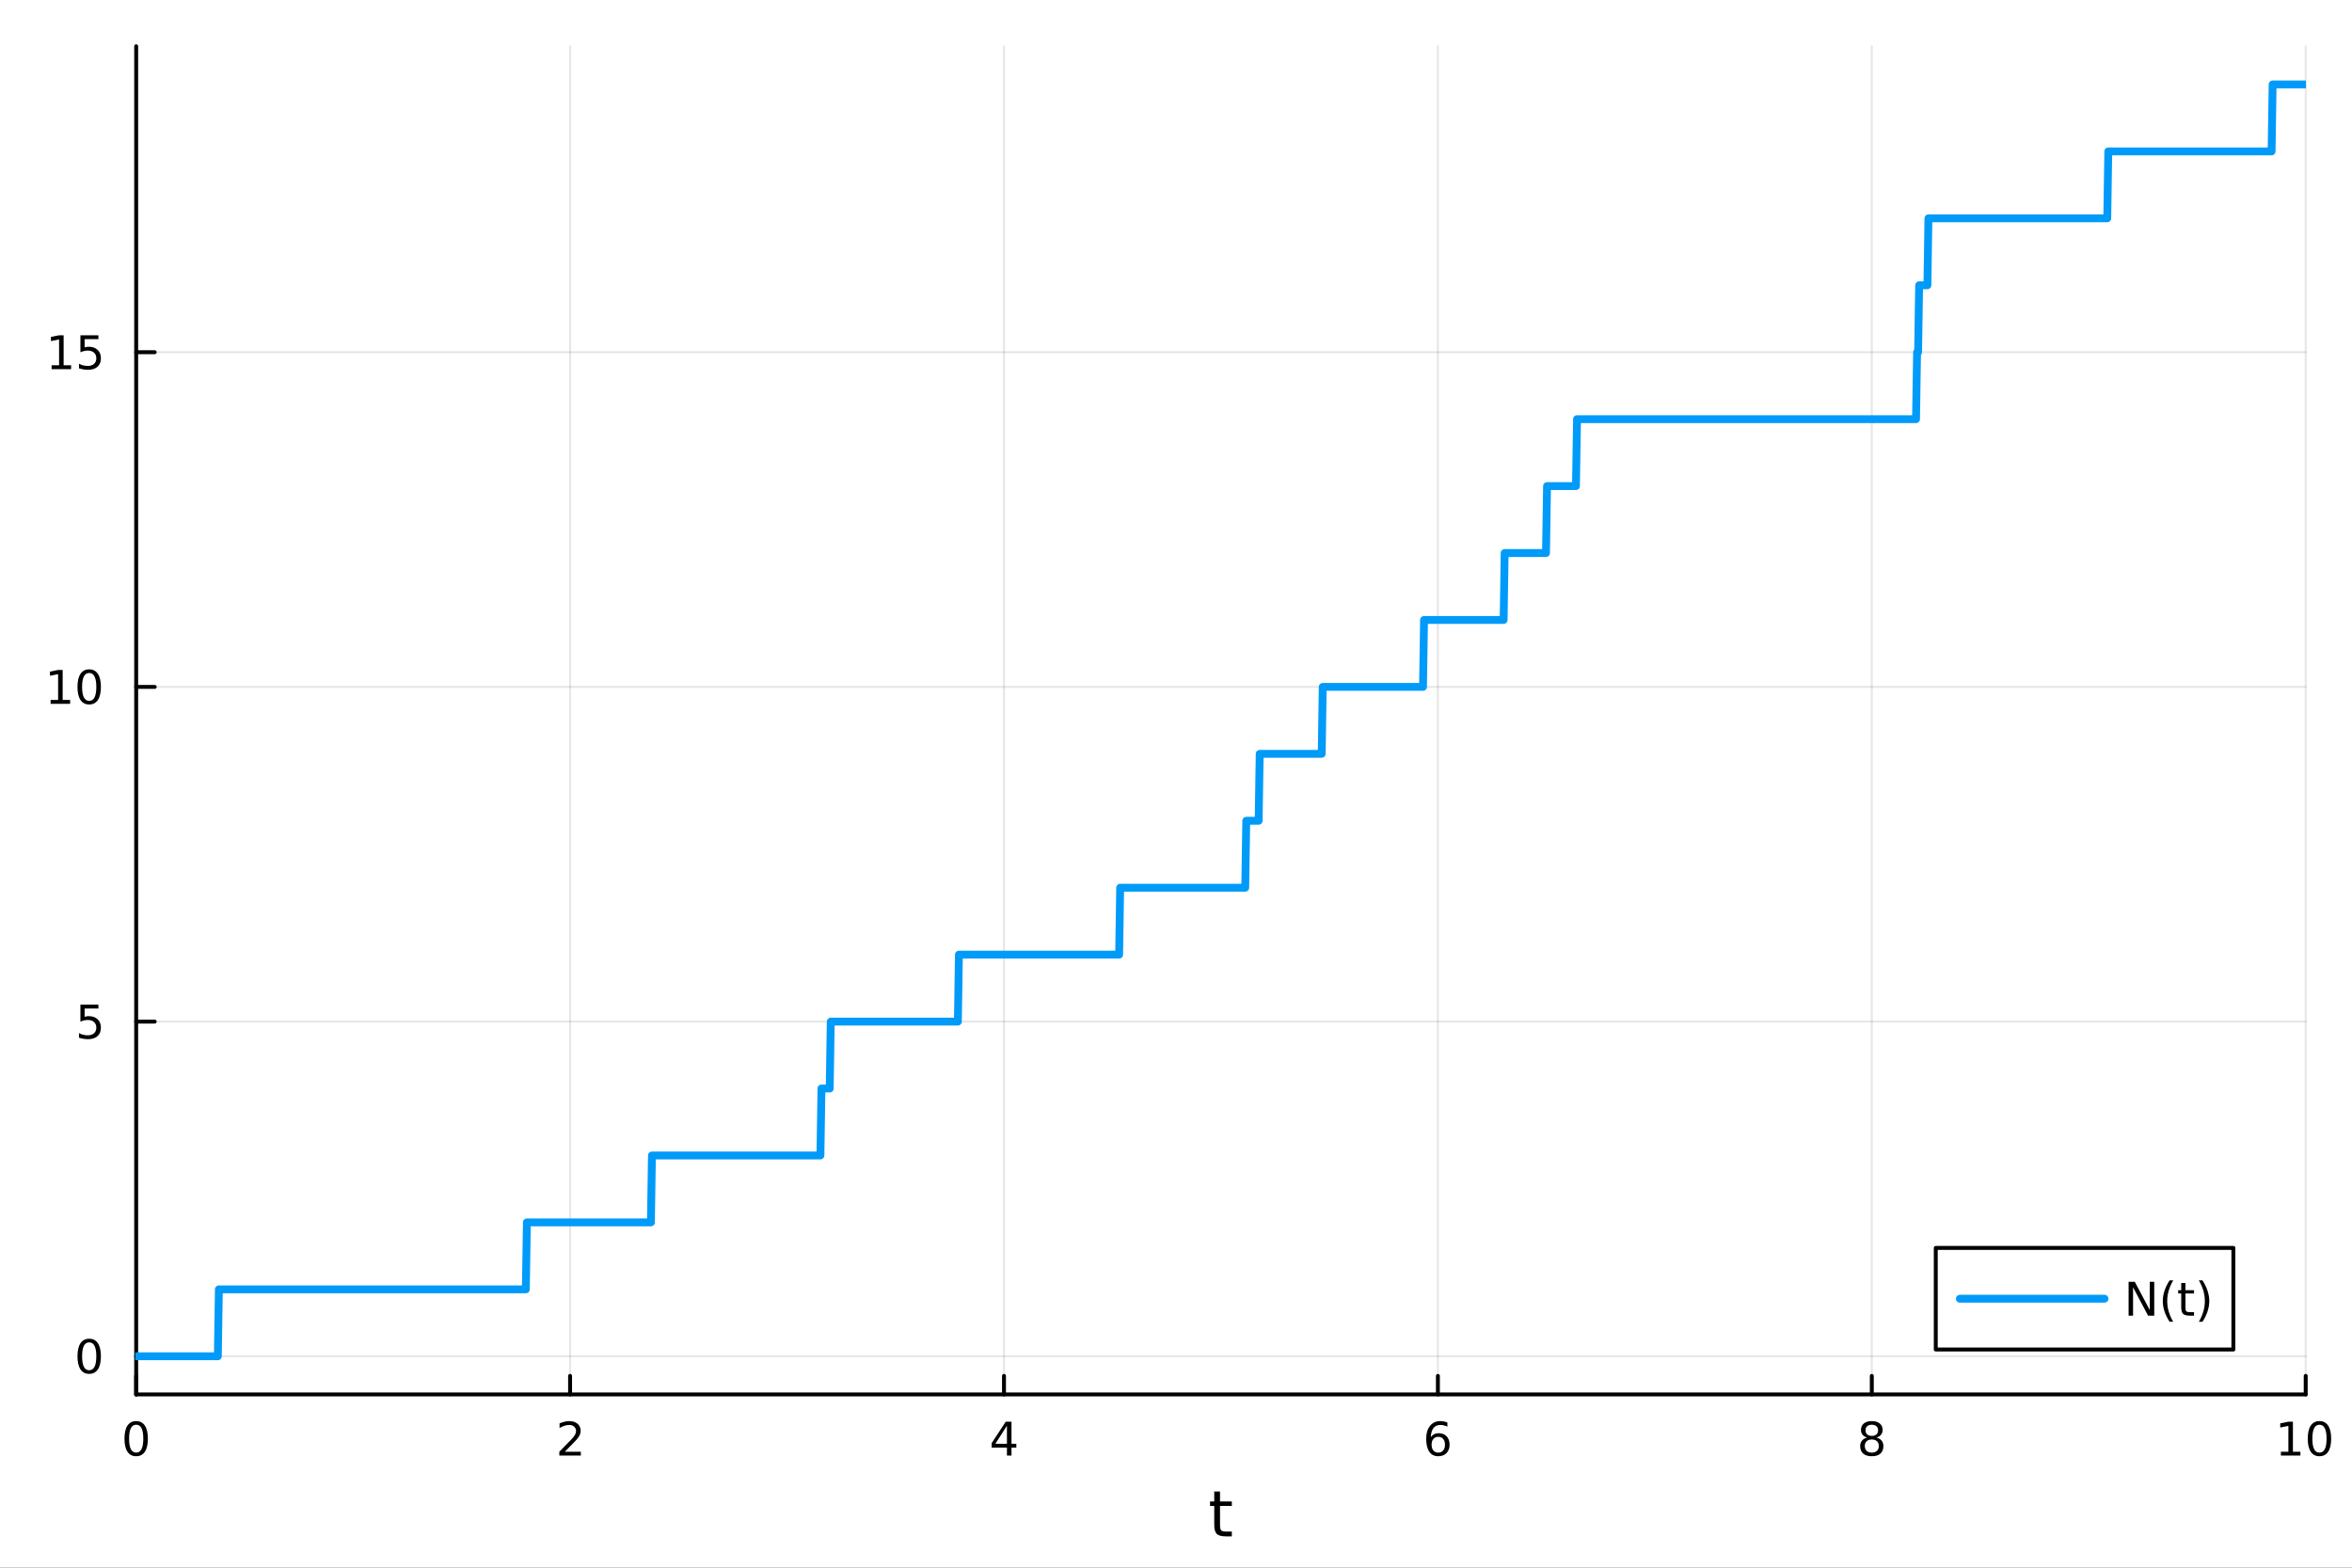 <?xml version="1.0" encoding="utf-8"?>
<svg xmlns="http://www.w3.org/2000/svg" xmlns:xlink="http://www.w3.org/1999/xlink" width="600" height="400" viewBox="0 0 2400 1600">
<rect x="0" y="0" width="2400" height="1600" fill="#333333" stroke="none"/>
<defs>
  <clipPath id="clip670">
    <rect x="0" y="0" width="2400" height="1600"/>
  </clipPath>
</defs>
<path clip-path="url(#clip670)" d="M0 1600 L2400 1600 L2400 0 L0 0  Z" fill="#ffffff" fill-rule="evenodd" fill-opacity="1"/>
<defs>
  <clipPath id="clip671">
    <rect x="480" y="0" width="1681" height="1600"/>
  </clipPath>
</defs>
<path clip-path="url(#clip670)" d="M138.959 1423.18 L2352.76 1423.18 L2352.76 47.244 L138.959 47.244  Z" fill="#ffffff" fill-rule="evenodd" fill-opacity="1"/>
<defs>
  <clipPath id="clip672">
    <rect x="138" y="47" width="2215" height="1377"/>
  </clipPath>
</defs>
<polyline clip-path="url(#clip672)" style="stroke:#000000; stroke-linecap:round; stroke-linejoin:round; stroke-width:2; stroke-opacity:0.1; fill:none" points="138.959,1423.18 138.959,47.244 "/>
<polyline clip-path="url(#clip672)" style="stroke:#000000; stroke-linecap:round; stroke-linejoin:round; stroke-width:2; stroke-opacity:0.1; fill:none" points="581.719,1423.18 581.719,47.244 "/>
<polyline clip-path="url(#clip672)" style="stroke:#000000; stroke-linecap:round; stroke-linejoin:round; stroke-width:2; stroke-opacity:0.1; fill:none" points="1024.48,1423.18 1024.48,47.244 "/>
<polyline clip-path="url(#clip672)" style="stroke:#000000; stroke-linecap:round; stroke-linejoin:round; stroke-width:2; stroke-opacity:0.1; fill:none" points="1467.24,1423.18 1467.24,47.244 "/>
<polyline clip-path="url(#clip672)" style="stroke:#000000; stroke-linecap:round; stroke-linejoin:round; stroke-width:2; stroke-opacity:0.1; fill:none" points="1910,1423.18 1910,47.244 "/>
<polyline clip-path="url(#clip672)" style="stroke:#000000; stroke-linecap:round; stroke-linejoin:round; stroke-width:2; stroke-opacity:0.1; fill:none" points="2352.76,1423.18 2352.76,47.244 "/>
<polyline clip-path="url(#clip672)" style="stroke:#000000; stroke-linecap:round; stroke-linejoin:round; stroke-width:2; stroke-opacity:0.1; fill:none" points="138.959,1384.24 2352.76,1384.24 "/>
<polyline clip-path="url(#clip672)" style="stroke:#000000; stroke-linecap:round; stroke-linejoin:round; stroke-width:2; stroke-opacity:0.1; fill:none" points="138.959,1042.65 2352.76,1042.65 "/>
<polyline clip-path="url(#clip672)" style="stroke:#000000; stroke-linecap:round; stroke-linejoin:round; stroke-width:2; stroke-opacity:0.1; fill:none" points="138.959,701.053 2352.76,701.053 "/>
<polyline clip-path="url(#clip672)" style="stroke:#000000; stroke-linecap:round; stroke-linejoin:round; stroke-width:2; stroke-opacity:0.1; fill:none" points="138.959,359.46 2352.76,359.46 "/>
<polyline clip-path="url(#clip670)" style="stroke:#000000; stroke-linecap:round; stroke-linejoin:round; stroke-width:4; stroke-opacity:1; fill:none" points="138.959,1423.18 2352.76,1423.18 "/>
<polyline clip-path="url(#clip670)" style="stroke:#000000; stroke-linecap:round; stroke-linejoin:round; stroke-width:4; stroke-opacity:1; fill:none" points="138.959,1423.18 138.959,1404.28 "/>
<polyline clip-path="url(#clip670)" style="stroke:#000000; stroke-linecap:round; stroke-linejoin:round; stroke-width:4; stroke-opacity:1; fill:none" points="581.719,1423.18 581.719,1404.28 "/>
<polyline clip-path="url(#clip670)" style="stroke:#000000; stroke-linecap:round; stroke-linejoin:round; stroke-width:4; stroke-opacity:1; fill:none" points="1024.48,1423.18 1024.48,1404.28 "/>
<polyline clip-path="url(#clip670)" style="stroke:#000000; stroke-linecap:round; stroke-linejoin:round; stroke-width:4; stroke-opacity:1; fill:none" points="1467.24,1423.18 1467.24,1404.28 "/>
<polyline clip-path="url(#clip670)" style="stroke:#000000; stroke-linecap:round; stroke-linejoin:round; stroke-width:4; stroke-opacity:1; fill:none" points="1910,1423.18 1910,1404.28 "/>
<polyline clip-path="url(#clip670)" style="stroke:#000000; stroke-linecap:round; stroke-linejoin:round; stroke-width:4; stroke-opacity:1; fill:none" points="2352.76,1423.18 2352.76,1404.28 "/>
<path clip-path="url(#clip670)" d="M138.959 1454.1 Q135.348 1454.1 133.52 1457.66 Q131.714 1461.2 131.714 1468.33 Q131.714 1475.44 133.52 1479.01 Q135.348 1482.55 138.959 1482.55 Q142.594 1482.55 144.399 1479.01 Q146.228 1475.44 146.228 1468.33 Q146.228 1461.2 144.399 1457.66 Q142.594 1454.1 138.959 1454.1 M138.959 1450.39 Q144.77 1450.39 147.825 1455 Q150.904 1459.58 150.904 1468.33 Q150.904 1477.06 147.825 1481.67 Q144.77 1486.25 138.959 1486.25 Q133.149 1486.25 130.071 1481.67 Q127.015 1477.06 127.015 1468.33 Q127.015 1459.58 130.071 1455 Q133.149 1450.39 138.959 1450.39 Z" fill="#000000" fill-rule="nonzero" fill-opacity="1" /><path clip-path="url(#clip670)" d="M576.372 1481.64 L592.691 1481.64 L592.691 1485.58 L570.747 1485.58 L570.747 1481.64 Q573.409 1478.89 577.992 1474.26 Q582.598 1469.61 583.779 1468.27 Q586.024 1465.74 586.904 1464.01 Q587.807 1462.25 587.807 1460.56 Q587.807 1457.8 585.862 1456.07 Q583.941 1454.33 580.839 1454.33 Q578.64 1454.33 576.186 1455.09 Q573.756 1455.86 570.978 1457.41 L570.978 1452.69 Q573.802 1451.55 576.256 1450.97 Q578.709 1450.39 580.747 1450.39 Q586.117 1450.39 589.311 1453.08 Q592.506 1455.77 592.506 1460.26 Q592.506 1462.39 591.696 1464.31 Q590.908 1466.2 588.802 1468.8 Q588.223 1469.47 585.121 1472.69 Q582.02 1475.88 576.372 1481.64 Z" fill="#000000" fill-rule="nonzero" fill-opacity="1" /><path clip-path="url(#clip670)" d="M1027.49 1455.09 L1015.68 1473.54 L1027.49 1473.54 L1027.49 1455.09 M1026.26 1451.02 L1032.14 1451.02 L1032.14 1473.54 L1037.07 1473.54 L1037.07 1477.43 L1032.14 1477.43 L1032.14 1485.58 L1027.49 1485.58 L1027.49 1477.43 L1011.89 1477.43 L1011.89 1472.92 L1026.26 1451.02 Z" fill="#000000" fill-rule="nonzero" fill-opacity="1" /><path clip-path="url(#clip670)" d="M1467.64 1466.44 Q1464.49 1466.44 1462.64 1468.59 Q1460.81 1470.74 1460.81 1474.49 Q1460.81 1478.22 1462.64 1480.39 Q1464.49 1482.55 1467.64 1482.55 Q1470.79 1482.55 1472.62 1480.39 Q1474.47 1478.22 1474.47 1474.49 Q1474.47 1470.74 1472.62 1468.59 Q1470.79 1466.44 1467.64 1466.44 M1476.92 1451.78 L1476.92 1456.04 Q1475.17 1455.21 1473.36 1454.77 Q1471.58 1454.33 1469.82 1454.33 Q1465.19 1454.33 1462.74 1457.45 Q1460.3 1460.58 1459.96 1466.9 Q1461.32 1464.89 1463.38 1463.82 Q1465.44 1462.73 1467.92 1462.73 Q1473.13 1462.73 1476.14 1465.9 Q1479.17 1469.05 1479.17 1474.49 Q1479.17 1479.82 1476.02 1483.03 Q1472.87 1486.25 1467.64 1486.25 Q1461.65 1486.25 1458.48 1481.67 Q1455.3 1477.06 1455.3 1468.33 Q1455.3 1460.14 1459.19 1455.28 Q1463.08 1450.39 1469.63 1450.39 Q1471.39 1450.39 1473.17 1450.74 Q1474.98 1451.09 1476.92 1451.78 Z" fill="#000000" fill-rule="nonzero" fill-opacity="1" /><path clip-path="url(#clip670)" d="M1910 1469.17 Q1906.66 1469.17 1904.74 1470.95 Q1902.84 1472.73 1902.84 1475.86 Q1902.84 1478.98 1904.74 1480.77 Q1906.66 1482.55 1910 1482.55 Q1913.33 1482.55 1915.25 1480.77 Q1917.17 1478.96 1917.17 1475.86 Q1917.17 1472.73 1915.25 1470.95 Q1913.35 1469.17 1910 1469.17 M1905.32 1467.18 Q1902.31 1466.44 1900.62 1464.38 Q1898.96 1462.32 1898.96 1459.35 Q1898.96 1455.21 1901.89 1452.8 Q1904.86 1450.39 1910 1450.39 Q1915.16 1450.39 1918.1 1452.8 Q1921.04 1455.21 1921.04 1459.35 Q1921.04 1462.32 1919.35 1464.38 Q1917.68 1466.44 1914.7 1467.18 Q1918.08 1467.96 1919.95 1470.26 Q1921.85 1472.55 1921.85 1475.86 Q1921.85 1480.88 1918.77 1483.57 Q1915.71 1486.25 1910 1486.25 Q1904.28 1486.25 1901.2 1483.57 Q1898.14 1480.88 1898.14 1475.86 Q1898.14 1472.55 1900.04 1470.26 Q1901.94 1467.96 1905.32 1467.18 M1903.61 1459.79 Q1903.61 1462.48 1905.27 1463.98 Q1906.96 1465.49 1910 1465.49 Q1913.01 1465.49 1914.7 1463.98 Q1916.41 1462.48 1916.41 1459.79 Q1916.41 1457.11 1914.7 1455.6 Q1913.01 1454.1 1910 1454.1 Q1906.96 1454.1 1905.27 1455.6 Q1903.61 1457.11 1903.61 1459.79 Z" fill="#000000" fill-rule="nonzero" fill-opacity="1" /><path clip-path="url(#clip670)" d="M2327.44 1481.64 L2335.08 1481.64 L2335.08 1455.28 L2326.77 1456.95 L2326.77 1452.69 L2335.04 1451.02 L2339.71 1451.02 L2339.71 1481.64 L2347.35 1481.64 L2347.35 1485.58 L2327.44 1485.58 L2327.44 1481.64 Z" fill="#000000" fill-rule="nonzero" fill-opacity="1" /><path clip-path="url(#clip670)" d="M2366.8 1454.1 Q2363.18 1454.1 2361.36 1457.66 Q2359.55 1461.2 2359.55 1468.33 Q2359.55 1475.44 2361.36 1479.01 Q2363.18 1482.55 2366.8 1482.55 Q2370.43 1482.55 2372.23 1479.01 Q2374.06 1475.44 2374.06 1468.33 Q2374.06 1461.2 2372.23 1457.66 Q2370.43 1454.1 2366.8 1454.1 M2366.8 1450.39 Q2372.61 1450.39 2375.66 1455 Q2378.74 1459.58 2378.74 1468.33 Q2378.74 1477.06 2375.66 1481.67 Q2372.61 1486.25 2366.8 1486.25 Q2360.99 1486.25 2357.91 1481.67 Q2354.85 1477.06 2354.85 1468.33 Q2354.85 1459.58 2357.91 1455 Q2360.99 1450.39 2366.8 1450.39 Z" fill="#000000" fill-rule="nonzero" fill-opacity="1" /><path clip-path="url(#clip670)" d="M1244.92 1522.27 L1244.92 1532.4 L1256.98 1532.4 L1256.98 1536.95 L1244.92 1536.95 L1244.92 1556.3 Q1244.92 1560.66 1246.1 1561.9 Q1247.31 1563.14 1250.97 1563.14 L1256.98 1563.14 L1256.98 1568.04 L1250.97 1568.04 Q1244.19 1568.04 1241.61 1565.53 Q1239.03 1562.98 1239.03 1556.3 L1239.03 1536.95 L1234.73 1536.95 L1234.73 1532.4 L1239.03 1532.4 L1239.03 1522.27 L1244.92 1522.27 Z" fill="#000000" fill-rule="nonzero" fill-opacity="1" /><polyline clip-path="url(#clip670)" style="stroke:#000000; stroke-linecap:round; stroke-linejoin:round; stroke-width:4; stroke-opacity:1; fill:none" points="138.959,1423.18 138.959,47.244 "/>
<polyline clip-path="url(#clip670)" style="stroke:#000000; stroke-linecap:round; stroke-linejoin:round; stroke-width:4; stroke-opacity:1; fill:none" points="138.959,1384.24 157.857,1384.24 "/>
<polyline clip-path="url(#clip670)" style="stroke:#000000; stroke-linecap:round; stroke-linejoin:round; stroke-width:4; stroke-opacity:1; fill:none" points="138.959,1042.65 157.857,1042.65 "/>
<polyline clip-path="url(#clip670)" style="stroke:#000000; stroke-linecap:round; stroke-linejoin:round; stroke-width:4; stroke-opacity:1; fill:none" points="138.959,701.053 157.857,701.053 "/>
<polyline clip-path="url(#clip670)" style="stroke:#000000; stroke-linecap:round; stroke-linejoin:round; stroke-width:4; stroke-opacity:1; fill:none" points="138.959,359.46 157.857,359.46 "/>
<path clip-path="url(#clip670)" d="M91.015 1370.04 Q87.404 1370.04 85.575 1373.6 Q83.77 1377.14 83.77 1384.27 Q83.77 1391.38 85.575 1394.94 Q87.404 1398.49 91.015 1398.49 Q94.649 1398.49 96.455 1394.94 Q98.284 1391.38 98.284 1384.27 Q98.284 1377.14 96.455 1373.6 Q94.649 1370.04 91.015 1370.04 M91.015 1366.33 Q96.825 1366.33 99.881 1370.94 Q102.959 1375.52 102.959 1384.27 Q102.959 1393 99.881 1397.61 Q96.825 1402.19 91.015 1402.19 Q85.205 1402.19 82.126 1397.61 Q79.071 1393 79.071 1384.27 Q79.071 1375.52 82.126 1370.94 Q85.205 1366.33 91.015 1366.33 Z" fill="#000000" fill-rule="nonzero" fill-opacity="1" /><path clip-path="url(#clip670)" d="M82.057 1025.37 L100.413 1025.37 L100.413 1029.3 L86.339 1029.3 L86.339 1037.77 Q87.358 1037.43 88.376 1037.26 Q89.395 1037.08 90.413 1037.08 Q96.2 1037.08 99.58 1040.25 Q102.959 1043.42 102.959 1048.84 Q102.959 1054.42 99.487 1057.52 Q96.015 1060.6 89.696 1060.6 Q87.52 1060.6 85.251 1060.23 Q83.006 1059.86 80.598 1059.12 L80.598 1054.42 Q82.682 1055.55 84.904 1056.11 Q87.126 1056.66 89.603 1056.66 Q93.608 1056.66 95.946 1054.56 Q98.284 1052.45 98.284 1048.84 Q98.284 1045.23 95.946 1043.12 Q93.608 1041.01 89.603 1041.01 Q87.728 1041.01 85.853 1041.43 Q84.001 1041.85 82.057 1042.73 L82.057 1025.37 Z" fill="#000000" fill-rule="nonzero" fill-opacity="1" /><path clip-path="url(#clip670)" d="M51.663 714.398 L59.302 714.398 L59.302 688.032 L50.992 689.699 L50.992 685.439 L59.256 683.773 L63.932 683.773 L63.932 714.398 L71.571 714.398 L71.571 718.333 L51.663 718.333 L51.663 714.398 Z" fill="#000000" fill-rule="nonzero" fill-opacity="1" /><path clip-path="url(#clip670)" d="M91.015 686.851 Q87.404 686.851 85.575 690.416 Q83.77 693.958 83.77 701.087 Q83.77 708.194 85.575 711.759 Q87.404 715.3 91.015 715.3 Q94.649 715.3 96.455 711.759 Q98.284 708.194 98.284 701.087 Q98.284 693.958 96.455 690.416 Q94.649 686.851 91.015 686.851 M91.015 683.148 Q96.825 683.148 99.881 687.754 Q102.959 692.337 102.959 701.087 Q102.959 709.814 99.881 714.421 Q96.825 719.004 91.015 719.004 Q85.205 719.004 82.126 714.421 Q79.071 709.814 79.071 701.087 Q79.071 692.337 82.126 687.754 Q85.205 683.148 91.015 683.148 Z" fill="#000000" fill-rule="nonzero" fill-opacity="1" /><path clip-path="url(#clip670)" d="M52.659 372.805 L60.298 372.805 L60.298 346.439 L51.987 348.106 L51.987 343.847 L60.251 342.18 L64.927 342.18 L64.927 372.805 L72.566 372.805 L72.566 376.74 L52.659 376.74 L52.659 372.805 Z" fill="#000000" fill-rule="nonzero" fill-opacity="1" /><path clip-path="url(#clip670)" d="M82.057 342.18 L100.413 342.18 L100.413 346.115 L86.339 346.115 L86.339 354.587 Q87.358 354.24 88.376 354.078 Q89.395 353.893 90.413 353.893 Q96.2 353.893 99.58 357.064 Q102.959 360.235 102.959 365.652 Q102.959 371.231 99.487 374.333 Q96.015 377.411 89.696 377.411 Q87.52 377.411 85.251 377.041 Q83.006 376.67 80.598 375.93 L80.598 371.231 Q82.682 372.365 84.904 372.92 Q87.126 373.476 89.603 373.476 Q93.608 373.476 95.946 371.37 Q98.284 369.263 98.284 365.652 Q98.284 362.041 95.946 359.934 Q93.608 357.828 89.603 357.828 Q87.728 357.828 85.853 358.245 Q84.001 358.661 82.057 359.541 L82.057 342.18 Z" fill="#000000" fill-rule="nonzero" fill-opacity="1" /><polyline clip-path="url(#clip672)" style="stroke:#009af9; stroke-linecap:round; stroke-linejoin:round; stroke-width:8; stroke-opacity:1; fill:none" points="138.959,1384.24 140.014,1384.24 141.069,1384.24 142.124,1384.24 143.178,1384.24 144.233,1384.24 145.288,1384.24 146.342,1384.24 147.397,1384.24 148.452,1384.24 149.506,1384.24 150.561,1384.24 151.616,1384.24 152.67,1384.24 153.725,1384.24 154.78,1384.24 155.834,1384.24 156.889,1384.24 157.944,1384.24 158.999,1384.24 160.053,1384.24 161.108,1384.24 162.163,1384.24 163.217,1384.24 164.272,1384.24 165.327,1384.24 166.381,1384.24 167.436,1384.24 168.491,1384.24 169.545,1384.24 170.6,1384.24 171.655,1384.24 172.71,1384.24 173.764,1384.24 174.819,1384.24 175.874,1384.24 176.928,1384.24 177.983,1384.24 179.038,1384.24 180.092,1384.24 181.147,1384.24 182.202,1384.24 183.256,1384.24 184.311,1384.24 185.366,1384.24 186.421,1384.24 187.475,1384.24 188.53,1384.24 189.585,1384.24 190.639,1384.24 191.694,1384.24 192.749,1384.24 193.803,1384.24 194.858,1384.24 195.913,1384.24 196.967,1384.24 198.022,1384.24 199.077,1384.24 200.132,1384.24 201.186,1384.24 202.241,1384.24 203.296,1384.24 204.35,1384.24 205.405,1384.24 206.46,1384.24 207.514,1384.24 208.569,1384.24 209.624,1384.24 210.678,1384.24 211.733,1384.24 212.788,1384.24 213.843,1384.24 214.897,1384.24 215.952,1384.24 217.007,1384.24 218.061,1384.24 219.116,1384.24 220.171,1384.24 221.225,1384.24 222.28,1384.24 223.335,1315.92 224.389,1315.92 225.444,1315.92 226.499,1315.92 227.553,1315.92 228.608,1315.92 229.663,1315.92 230.718,1315.92 231.772,1315.92 232.827,1315.92 233.882,1315.92 234.936,1315.92 235.991,1315.92 237.046,1315.92 238.1,1315.92 239.155,1315.92 240.21,1315.92 241.264,1315.92 242.319,1315.92 243.374,1315.92 244.429,1315.92 245.483,1315.92 246.538,1315.92 247.593,1315.92 248.647,1315.92 249.702,1315.92 250.757,1315.92 251.811,1315.92 252.866,1315.92 253.921,1315.92 254.975,1315.92 256.03,1315.92 257.085,1315.92 258.14,1315.92 259.194,1315.92 260.249,1315.92 261.304,1315.92 262.358,1315.92 263.413,1315.92 264.468,1315.92 265.522,1315.92 266.577,1315.92 267.632,1315.92 268.686,1315.92 269.741,1315.92 270.796,1315.92 271.851,1315.92 272.905,1315.92 273.96,1315.92 275.015,1315.92 276.069,1315.92 277.124,1315.92 278.179,1315.92 279.233,1315.92 280.288,1315.92 281.343,1315.92 282.397,1315.92 283.452,1315.92 284.507,1315.92 285.561,1315.92 286.616,1315.92 287.671,1315.92 288.726,1315.92 289.78,1315.92 290.835,1315.92 291.89,1315.92 292.944,1315.92 293.999,1315.92 295.054,1315.92 296.108,1315.92 297.163,1315.92 298.218,1315.92 299.272,1315.92 300.327,1315.92 301.382,1315.92 302.437,1315.92 303.491,1315.92 304.546,1315.92 305.601,1315.92 306.655,1315.92 307.71,1315.92 308.765,1315.92 309.819,1315.92 310.874,1315.92 311.929,1315.92 312.983,1315.92 314.038,1315.92 315.093,1315.92 316.148,1315.92 317.202,1315.92 318.257,1315.92 319.312,1315.92 320.366,1315.92 321.421,1315.92 322.476,1315.92 323.53,1315.92 324.585,1315.92 325.64,1315.92 326.694,1315.92 327.749,1315.92 328.804,1315.92 329.859,1315.92 330.913,1315.92 331.968,1315.92 333.023,1315.92 334.077,1315.92 335.132,1315.92 336.187,1315.92 337.241,1315.92 338.296,1315.92 339.351,1315.92 340.405,1315.92 341.46,1315.92 342.515,1315.92 343.569,1315.92 344.624,1315.92 345.679,1315.92 346.734,1315.92 347.788,1315.92 348.843,1315.92 349.898,1315.92 350.952,1315.92 352.007,1315.92 353.062,1315.92 354.116,1315.92 355.171,1315.92 356.226,1315.92 357.28,1315.92 358.335,1315.92 359.39,1315.92 360.445,1315.92 361.499,1315.92 362.554,1315.92 363.609,1315.92 364.663,1315.92 365.718,1315.92 366.773,1315.92 367.827,1315.92 368.882,1315.92 369.937,1315.92 370.991,1315.92 372.046,1315.92 373.101,1315.92 374.156,1315.92 375.21,1315.92 376.265,1315.92 377.32,1315.92 378.374,1315.92 379.429,1315.92 380.484,1315.92 381.538,1315.92 382.593,1315.92 383.648,1315.92 384.702,1315.92 385.757,1315.92 386.812,1315.92 387.867,1315.92 388.921,1315.92 389.976,1315.92 391.031,1315.92 392.085,1315.92 393.14,1315.92 394.195,1315.92 395.249,1315.92 396.304,1315.92 397.359,1315.92 398.413,1315.92 399.468,1315.92 400.523,1315.92 401.578,1315.92 402.632,1315.92 403.687,1315.92 404.742,1315.92 405.796,1315.92 406.851,1315.92 407.906,1315.92 408.96,1315.92 410.015,1315.92 411.07,1315.92 412.124,1315.92 413.179,1315.92 414.234,1315.92 415.288,1315.92 416.343,1315.92 417.398,1315.92 418.453,1315.92 419.507,1315.92 420.562,1315.92 421.617,1315.92 422.671,1315.92 423.726,1315.92 424.781,1315.92 425.835,1315.92 426.89,1315.92 427.945,1315.92 428.999,1315.92 430.054,1315.92 431.109,1315.92 432.164,1315.92 433.218,1315.92 434.273,1315.92 435.328,1315.92 436.382,1315.92 437.437,1315.92 438.492,1315.92 439.546,1315.92 440.601,1315.92 441.656,1315.92 442.71,1315.92 443.765,1315.92 444.82,1315.92 445.875,1315.92 446.929,1315.92 447.984,1315.92 449.039,1315.92 450.093,1315.92 451.148,1315.92 452.203,1315.92 453.257,1315.92 454.312,1315.92 455.367,1315.92 456.421,1315.92 457.476,1315.92 458.531,1315.92 459.586,1315.92 460.64,1315.92 461.695,1315.92 462.75,1315.92 463.804,1315.92 464.859,1315.92 465.914,1315.92 466.968,1315.92 468.023,1315.92 469.078,1315.92 470.132,1315.92 471.187,1315.92 472.242,1315.92 473.296,1315.92 474.351,1315.92 475.406,1315.92 476.461,1315.92 477.515,1315.92 478.57,1315.92 479.625,1315.92 480.679,1315.92 481.734,1315.92 482.789,1315.92 483.843,1315.92 484.898,1315.92 485.953,1315.92 487.007,1315.92 488.062,1315.92 489.117,1315.92 490.172,1315.92 491.226,1315.92 492.281,1315.92 493.336,1315.92 494.39,1315.92 495.445,1315.92 496.5,1315.92 497.554,1315.92 498.609,1315.92 499.664,1315.92 500.718,1315.92 501.773,1315.92 502.828,1315.92 503.883,1315.92 504.937,1315.92 505.992,1315.92 507.047,1315.92 508.101,1315.92 509.156,1315.92 510.211,1315.92 511.265,1315.92 512.32,1315.92 513.375,1315.92 514.429,1315.92 515.484,1315.92 516.539,1315.92 517.594,1315.92 518.648,1315.92 519.703,1315.92 520.758,1315.92 521.812,1315.92 522.867,1315.92 523.922,1315.92 524.976,1315.92 526.031,1315.92 527.086,1315.92 528.14,1315.92 529.195,1315.92 530.25,1315.92 531.305,1315.92 532.359,1315.92 533.414,1315.92 534.469,1315.92 535.523,1315.92 536.578,1315.92 537.633,1247.6 538.687,1247.6 539.742,1247.6 540.797,1247.6 541.851,1247.6 542.906,1247.6 543.961,1247.6 545.015,1247.6 546.07,1247.6 547.125,1247.6 548.18,1247.6 549.234,1247.6 550.289,1247.6 551.344,1247.6 552.398,1247.6 553.453,1247.6 554.508,1247.6 555.562,1247.6 556.617,1247.6 557.672,1247.6 558.726,1247.6 559.781,1247.6 560.836,1247.6 561.891,1247.6 562.945,1247.6 564,1247.6 565.055,1247.6 566.109,1247.6 567.164,1247.6 568.219,1247.6 569.273,1247.6 570.328,1247.6 571.383,1247.6 572.437,1247.6 573.492,1247.6 574.547,1247.6 575.602,1247.6 576.656,1247.6 577.711,1247.6 578.766,1247.6 579.82,1247.6 580.875,1247.6 581.93,1247.6 582.984,1247.6 584.039,1247.6 585.094,1247.6 586.148,1247.6 587.203,1247.6 588.258,1247.6 589.313,1247.6 590.367,1247.6 591.422,1247.6 592.477,1247.6 593.531,1247.6 594.586,1247.6 595.641,1247.6 596.695,1247.6 597.75,1247.6 598.805,1247.6 599.859,1247.6 600.914,1247.6 601.969,1247.6 603.023,1247.6 604.078,1247.6 605.133,1247.6 606.188,1247.6 607.242,1247.6 608.297,1247.6 609.352,1247.6 610.406,1247.6 611.461,1247.6 612.516,1247.6 613.57,1247.6 614.625,1247.6 615.68,1247.6 616.734,1247.6 617.789,1247.6 618.844,1247.6 619.899,1247.6 620.953,1247.6 622.008,1247.6 623.063,1247.6 624.117,1247.6 625.172,1247.6 626.227,1247.6 627.281,1247.6 628.336,1247.6 629.391,1247.6 630.445,1247.6 631.5,1247.6 632.555,1247.6 633.61,1247.6 634.664,1247.6 635.719,1247.6 636.774,1247.6 637.828,1247.6 638.883,1247.6 639.938,1247.6 640.992,1247.6 642.047,1247.6 643.102,1247.6 644.156,1247.6 645.211,1247.6 646.266,1247.6 647.321,1247.6 648.375,1247.6 649.43,1247.6 650.485,1247.6 651.539,1247.6 652.594,1247.6 653.649,1247.6 654.703,1247.6 655.758,1247.6 656.813,1247.6 657.867,1247.6 658.922,1247.6 659.977,1247.6 661.031,1247.6 662.086,1247.6 663.141,1247.6 664.196,1247.6 665.25,1179.28 666.305,1179.28 667.36,1179.28 668.414,1179.28 669.469,1179.28 670.524,1179.28 671.578,1179.28 672.633,1179.28 673.688,1179.28 674.742,1179.28 675.797,1179.28 676.852,1179.28 677.907,1179.28 678.961,1179.28 680.016,1179.28 681.071,1179.28 682.125,1179.28 683.18,1179.28 684.235,1179.28 685.289,1179.28 686.344,1179.28 687.399,1179.28 688.453,1179.28 689.508,1179.28 690.563,1179.28 691.618,1179.28 692.672,1179.28 693.727,1179.28 694.782,1179.28 695.836,1179.28 696.891,1179.28 697.946,1179.28 699,1179.28 700.055,1179.28 701.11,1179.28 702.164,1179.28 703.219,1179.28 704.274,1179.28 705.329,1179.28 706.383,1179.28 707.438,1179.28 708.493,1179.28 709.547,1179.28 710.602,1179.28 711.657,1179.28 712.711,1179.28 713.766,1179.28 714.821,1179.28 715.875,1179.28 716.93,1179.28 717.985,1179.28 719.04,1179.28 720.094,1179.28 721.149,1179.28 722.204,1179.28 723.258,1179.28 724.313,1179.28 725.368,1179.28 726.422,1179.28 727.477,1179.28 728.532,1179.28 729.586,1179.28 730.641,1179.28 731.696,1179.28 732.75,1179.28 733.805,1179.28 734.86,1179.28 735.915,1179.28 736.969,1179.28 738.024,1179.28 739.079,1179.28 740.133,1179.28 741.188,1179.28 742.243,1179.28 743.297,1179.28 744.352,1179.28 745.407,1179.28 746.461,1179.28 747.516,1179.28 748.571,1179.28 749.626,1179.28 750.68,1179.28 751.735,1179.28 752.79,1179.28 753.844,1179.28 754.899,1179.28 755.954,1179.28 757.008,1179.28 758.063,1179.28 759.118,1179.28 760.172,1179.28 761.227,1179.28 762.282,1179.28 763.337,1179.28 764.391,1179.28 765.446,1179.28 766.501,1179.28 767.555,1179.28 768.61,1179.28 769.665,1179.28 770.719,1179.28 771.774,1179.28 772.829,1179.28 773.883,1179.28 774.938,1179.28 775.993,1179.28 777.048,1179.28 778.102,1179.28 779.157,1179.28 780.212,1179.28 781.266,1179.28 782.321,1179.28 783.376,1179.28 784.43,1179.28 785.485,1179.28 786.54,1179.28 787.594,1179.28 788.649,1179.28 789.704,1179.28 790.758,1179.28 791.813,1179.28 792.868,1179.28 793.923,1179.28 794.977,1179.28 796.032,1179.28 797.087,1179.28 798.141,1179.28 799.196,1179.28 800.251,1179.28 801.305,1179.28 802.36,1179.28 803.415,1179.28 804.469,1179.28 805.524,1179.28 806.579,1179.28 807.634,1179.28 808.688,1179.28 809.743,1179.28 810.798,1179.28 811.852,1179.28 812.907,1179.28 813.962,1179.28 815.016,1179.28 816.071,1179.28 817.126,1179.28 818.18,1179.28 819.235,1179.28 820.29,1179.28 821.345,1179.28 822.399,1179.28 823.454,1179.28 824.509,1179.28 825.563,1179.28 826.618,1179.28 827.673,1179.28 828.727,1179.28 829.782,1179.28 830.837,1179.28 831.891,1179.28 832.946,1179.28 834.001,1179.28 835.056,1179.28 836.11,1179.28 837.165,1179.28 838.22,1110.96 839.274,1110.96 840.329,1110.96 841.384,1110.96 842.438,1110.96 843.493,1110.96 844.548,1110.96 845.602,1110.96 846.657,1110.96 847.712,1042.65 848.767,1042.65 849.821,1042.65 850.876,1042.65 851.931,1042.65 852.985,1042.65 854.04,1042.65 855.095,1042.65 856.149,1042.65 857.204,1042.65 858.259,1042.65 859.313,1042.65 860.368,1042.65 861.423,1042.65 862.477,1042.65 863.532,1042.65 864.587,1042.65 865.642,1042.65 866.696,1042.65 867.751,1042.65 868.806,1042.65 869.86,1042.65 870.915,1042.65 871.97,1042.65 873.024,1042.65 874.079,1042.65 875.134,1042.65 876.188,1042.65 877.243,1042.65 878.298,1042.65 879.353,1042.65 880.407,1042.65 881.462,1042.65 882.517,1042.65 883.571,1042.65 884.626,1042.65 885.681,1042.65 886.735,1042.65 887.79,1042.65 888.845,1042.65 889.899,1042.65 890.954,1042.65 892.009,1042.65 893.064,1042.65 894.118,1042.65 895.173,1042.65 896.228,1042.65 897.282,1042.65 898.337,1042.65 899.392,1042.65 900.446,1042.65 901.501,1042.65 902.556,1042.65 903.61,1042.65 904.665,1042.65 905.72,1042.65 906.775,1042.65 907.829,1042.65 908.884,1042.65 909.939,1042.65 910.993,1042.65 912.048,1042.65 913.103,1042.65 914.157,1042.65 915.212,1042.65 916.267,1042.65 917.321,1042.65 918.376,1042.65 919.431,1042.65 920.485,1042.65 921.54,1042.65 922.595,1042.65 923.65,1042.65 924.704,1042.65 925.759,1042.65 926.814,1042.65 927.868,1042.65 928.923,1042.65 929.978,1042.65 931.032,1042.65 932.087,1042.65 933.142,1042.65 934.196,1042.65 935.251,1042.65 936.306,1042.65 937.361,1042.65 938.415,1042.65 939.47,1042.65 940.525,1042.65 941.579,1042.65 942.634,1042.65 943.689,1042.65 944.743,1042.65 945.798,1042.65 946.853,1042.65 947.907,1042.65 948.962,1042.65 950.017,1042.65 951.072,1042.65 952.126,1042.65 953.181,1042.65 954.236,1042.65 955.29,1042.65 956.345,1042.65 957.4,1042.65 958.454,1042.65 959.509,1042.65 960.564,1042.65 961.618,1042.65 962.673,1042.65 963.728,1042.65 964.783,1042.65 965.837,1042.65 966.892,1042.65 967.947,1042.65 969.001,1042.65 970.056,1042.65 971.111,1042.65 972.165,1042.65 973.22,1042.65 974.275,1042.65 975.329,1042.65 976.384,1042.65 977.439,1042.65 978.493,974.327 979.548,974.327 980.603,974.327 981.658,974.327 982.712,974.327 983.767,974.327 984.822,974.327 985.876,974.327 986.931,974.327 987.986,974.327 989.04,974.327 990.095,974.327 991.15,974.327 992.204,974.327 993.259,974.327 994.314,974.327 995.369,974.327 996.423,974.327 997.478,974.327 998.533,974.327 999.587,974.327 1000.64,974.327 1001.7,974.327 1002.75,974.327 1003.81,974.327 1004.86,974.327 1005.92,974.327 1006.97,974.327 1008.02,974.327 1009.08,974.327 1010.13,974.327 1011.19,974.327 1012.24,974.327 1013.3,974.327 1014.35,974.327 1015.41,974.327 1016.46,974.327 1017.52,974.327 1018.57,974.327 1019.63,974.327 1020.68,974.327 1021.74,974.327 1022.79,974.327 1023.85,974.327 1024.9,974.327 1025.95,974.327 1027.01,974.327 1028.06,974.327 1029.12,974.327 1030.17,974.327 1031.23,974.327 1032.28,974.327 1033.34,974.327 1034.39,974.327 1035.45,974.327 1036.5,974.327 1037.56,974.327 1038.61,974.327 1039.67,974.327 1040.72,974.327 1041.77,974.327 1042.83,974.327 1043.88,974.327 1044.94,974.327 1045.99,974.327 1047.05,974.327 1048.1,974.327 1049.16,974.327 1050.21,974.327 1051.27,974.327 1052.32,974.327 1053.38,974.327 1054.43,974.327 1055.49,974.327 1056.54,974.327 1057.6,974.327 1058.65,974.327 1059.7,974.327 1060.76,974.327 1061.81,974.327 1062.87,974.327 1063.92,974.327 1064.98,974.327 1066.03,974.327 1067.09,974.327 1068.14,974.327 1069.2,974.327 1070.25,974.327 1071.31,974.327 1072.36,974.327 1073.42,974.327 1074.47,974.327 1075.53,974.327 1076.58,974.327 1077.63,974.327 1078.69,974.327 1079.74,974.327 1080.8,974.327 1081.85,974.327 1082.91,974.327 1083.96,974.327 1085.02,974.327 1086.07,974.327 1087.13,974.327 1088.18,974.327 1089.24,974.327 1090.29,974.327 1091.35,974.327 1092.4,974.327 1093.45,974.327 1094.51,974.327 1095.56,974.327 1096.62,974.327 1097.67,974.327 1098.73,974.327 1099.78,974.327 1100.84,974.327 1101.89,974.327 1102.95,974.327 1104,974.327 1105.06,974.327 1106.11,974.327 1107.17,974.327 1108.22,974.327 1109.28,974.327 1110.33,974.327 1111.38,974.327 1112.44,974.327 1113.49,974.327 1114.55,974.327 1115.6,974.327 1116.66,974.327 1117.71,974.327 1118.77,974.327 1119.82,974.327 1120.88,974.327 1121.93,974.327 1122.99,974.327 1124.04,974.327 1125.1,974.327 1126.15,974.327 1127.2,974.327 1128.26,974.327 1129.31,974.327 1130.37,974.327 1131.42,974.327 1132.48,974.327 1133.53,974.327 1134.59,974.327 1135.64,974.327 1136.7,974.327 1137.75,974.327 1138.81,974.327 1139.86,974.327 1140.92,974.327 1141.97,974.327 1143.03,906.008 1144.08,906.008 1145.13,906.008 1146.19,906.008 1147.24,906.008 1148.3,906.008 1149.35,906.008 1150.41,906.008 1151.46,906.008 1152.52,906.008 1153.57,906.008 1154.63,906.008 1155.68,906.008 1156.74,906.008 1157.79,906.008 1158.85,906.008 1159.9,906.008 1160.96,906.008 1162.01,906.008 1163.06,906.008 1164.12,906.008 1165.17,906.008 1166.23,906.008 1167.28,906.008 1168.34,906.008 1169.39,906.008 1170.45,906.008 1171.5,906.008 1172.56,906.008 1173.61,906.008 1174.67,906.008 1175.72,906.008 1176.78,906.008 1177.83,906.008 1178.88,906.008 1179.94,906.008 1180.99,906.008 1182.05,906.008 1183.1,906.008 1184.16,906.008 1185.21,906.008 1186.27,906.008 1187.32,906.008 1188.38,906.008 1189.43,906.008 1190.49,906.008 1191.54,906.008 1192.6,906.008 1193.65,906.008 1194.71,906.008 1195.76,906.008 1196.81,906.008 1197.87,906.008 1198.92,906.008 1199.98,906.008 1201.03,906.008 1202.09,906.008 1203.14,906.008 1204.2,906.008 1205.25,906.008 1206.31,906.008 1207.36,906.008 1208.42,906.008 1209.47,906.008 1210.53,906.008 1211.58,906.008 1212.63,906.008 1213.69,906.008 1214.74,906.008 1215.8,906.008 1216.85,906.008 1217.91,906.008 1218.96,906.008 1220.02,906.008 1221.07,906.008 1222.13,906.008 1223.18,906.008 1224.24,906.008 1225.29,906.008 1226.35,906.008 1227.4,906.008 1228.46,906.008 1229.51,906.008 1230.56,906.008 1231.62,906.008 1232.67,906.008 1233.73,906.008 1234.78,906.008 1235.84,906.008 1236.89,906.008 1237.95,906.008 1239,906.008 1240.06,906.008 1241.11,906.008 1242.17,906.008 1243.22,906.008 1244.28,906.008 1245.33,906.008 1246.39,906.008 1247.44,906.008 1248.49,906.008 1249.55,906.008 1250.6,906.008 1251.66,906.008 1252.71,906.008 1253.77,906.008 1254.82,906.008 1255.88,906.008 1256.93,906.008 1257.99,906.008 1259.04,906.008 1260.1,906.008 1261.15,906.008 1262.21,906.008 1263.26,906.008 1264.31,906.008 1265.37,906.008 1266.42,906.008 1267.48,906.008 1268.53,906.008 1269.59,906.008 1270.64,906.008 1271.7,837.69 1272.75,837.69 1273.81,837.69 1274.86,837.69 1275.92,837.69 1276.97,837.69 1278.03,837.69 1279.08,837.69 1280.14,837.69 1281.19,837.69 1282.24,837.69 1283.3,837.69 1284.35,837.69 1285.41,769.371 1286.46,769.371 1287.52,769.371 1288.57,769.371 1289.63,769.371 1290.68,769.371 1291.74,769.371 1292.79,769.371 1293.85,769.371 1294.9,769.371 1295.96,769.371 1297.01,769.371 1298.06,769.371 1299.12,769.371 1300.17,769.371 1301.23,769.371 1302.28,769.371 1303.34,769.371 1304.39,769.371 1305.45,769.371 1306.5,769.371 1307.56,769.371 1308.61,769.371 1309.67,769.371 1310.72,769.371 1311.78,769.371 1312.83,769.371 1313.89,769.371 1314.94,769.371 1315.99,769.371 1317.05,769.371 1318.1,769.371 1319.16,769.371 1320.21,769.371 1321.27,769.371 1322.32,769.371 1323.38,769.371 1324.43,769.371 1325.49,769.371 1326.54,769.371 1327.6,769.371 1328.65,769.371 1329.71,769.371 1330.76,769.371 1331.81,769.371 1332.87,769.371 1333.92,769.371 1334.98,769.371 1336.03,769.371 1337.09,769.371 1338.14,769.371 1339.2,769.371 1340.25,769.371 1341.31,769.371 1342.36,769.371 1343.42,769.371 1344.47,769.371 1345.53,769.371 1346.58,769.371 1347.64,769.371 1348.69,769.371 1349.74,701.053 1350.8,701.053 1351.85,701.053 1352.91,701.053 1353.96,701.053 1355.02,701.053 1356.07,701.053 1357.13,701.053 1358.18,701.053 1359.24,701.053 1360.29,701.053 1361.35,701.053 1362.4,701.053 1363.46,701.053 1364.51,701.053 1365.57,701.053 1366.62,701.053 1367.67,701.053 1368.73,701.053 1369.78,701.053 1370.84,701.053 1371.89,701.053 1372.95,701.053 1374,701.053 1375.06,701.053 1376.11,701.053 1377.17,701.053 1378.22,701.053 1379.28,701.053 1380.33,701.053 1381.39,701.053 1382.44,701.053 1383.49,701.053 1384.55,701.053 1385.6,701.053 1386.66,701.053 1387.71,701.053 1388.77,701.053 1389.82,701.053 1390.88,701.053 1391.93,701.053 1392.99,701.053 1394.04,701.053 1395.1,701.053 1396.15,701.053 1397.21,701.053 1398.26,701.053 1399.32,701.053 1400.37,701.053 1401.42,701.053 1402.48,701.053 1403.53,701.053 1404.59,701.053 1405.64,701.053 1406.7,701.053 1407.75,701.053 1408.81,701.053 1409.86,701.053 1410.92,701.053 1411.97,701.053 1413.03,701.053 1414.08,701.053 1415.14,701.053 1416.19,701.053 1417.24,701.053 1418.3,701.053 1419.35,701.053 1420.41,701.053 1421.46,701.053 1422.52,701.053 1423.57,701.053 1424.63,701.053 1425.68,701.053 1426.74,701.053 1427.79,701.053 1428.85,701.053 1429.9,701.053 1430.96,701.053 1432.01,701.053 1433.07,701.053 1434.12,701.053 1435.17,701.053 1436.23,701.053 1437.28,701.053 1438.34,701.053 1439.39,701.053 1440.45,701.053 1441.5,701.053 1442.56,701.053 1443.61,701.053 1444.67,701.053 1445.72,701.053 1446.78,701.053 1447.83,701.053 1448.89,701.053 1449.94,701.053 1451,701.053 1452.05,701.053 1453.1,632.734 1454.16,632.734 1455.21,632.734 1456.27,632.734 1457.32,632.734 1458.38,632.734 1459.43,632.734 1460.49,632.734 1461.54,632.734 1462.6,632.734 1463.65,632.734 1464.71,632.734 1465.76,632.734 1466.82,632.734 1467.87,632.734 1468.92,632.734 1469.98,632.734 1471.03,632.734 1472.09,632.734 1473.14,632.734 1474.2,632.734 1475.25,632.734 1476.31,632.734 1477.36,632.734 1478.42,632.734 1479.47,632.734 1480.53,632.734 1481.58,632.734 1482.64,632.734 1483.69,632.734 1484.75,632.734 1485.8,632.734 1486.85,632.734 1487.91,632.734 1488.96,632.734 1490.02,632.734 1491.07,632.734 1492.13,632.734 1493.18,632.734 1494.24,632.734 1495.29,632.734 1496.35,632.734 1497.4,632.734 1498.46,632.734 1499.51,632.734 1500.57,632.734 1501.62,632.734 1502.67,632.734 1503.73,632.734 1504.78,632.734 1505.84,632.734 1506.89,632.734 1507.95,632.734 1509,632.734 1510.06,632.734 1511.11,632.734 1512.17,632.734 1513.22,632.734 1514.28,632.734 1515.33,632.734 1516.39,632.734 1517.44,632.734 1518.5,632.734 1519.55,632.734 1520.6,632.734 1521.66,632.734 1522.71,632.734 1523.77,632.734 1524.82,632.734 1525.88,632.734 1526.93,632.734 1527.99,632.734 1529.04,632.734 1530.1,632.734 1531.15,632.734 1532.21,632.734 1533.26,632.734 1534.32,632.734 1535.37,564.416 1536.43,564.416 1537.48,564.416 1538.53,564.416 1539.59,564.416 1540.64,564.416 1541.7,564.416 1542.75,564.416 1543.81,564.416 1544.86,564.416 1545.92,564.416 1546.97,564.416 1548.03,564.416 1549.08,564.416 1550.14,564.416 1551.19,564.416 1552.25,564.416 1553.3,564.416 1554.35,564.416 1555.41,564.416 1556.46,564.416 1557.52,564.416 1558.57,564.416 1559.63,564.416 1560.68,564.416 1561.74,564.416 1562.79,564.416 1563.85,564.416 1564.9,564.416 1565.96,564.416 1567.01,564.416 1568.07,564.416 1569.12,564.416 1570.18,564.416 1571.23,564.416 1572.28,564.416 1573.34,564.416 1574.39,564.416 1575.45,564.416 1576.5,564.416 1577.56,564.416 1578.61,496.097 1579.67,496.097 1580.72,496.097 1581.78,496.097 1582.83,496.097 1583.89,496.097 1584.94,496.097 1586,496.097 1587.05,496.097 1588.1,496.097 1589.16,496.097 1590.21,496.097 1591.27,496.097 1592.32,496.097 1593.38,496.097 1594.43,496.097 1595.49,496.097 1596.54,496.097 1597.6,496.097 1598.65,496.097 1599.71,496.097 1600.76,496.097 1601.82,496.097 1602.87,496.097 1603.93,496.097 1604.98,496.097 1606.03,496.097 1607.09,496.097 1608.14,496.097 1609.2,427.778 1610.25,427.778 1611.31,427.778 1612.36,427.778 1613.42,427.778 1614.47,427.778 1615.53,427.778 1616.58,427.778 1617.64,427.778 1618.69,427.778 1619.75,427.778 1620.8,427.778 1621.86,427.778 1622.91,427.778 1623.96,427.778 1625.02,427.778 1626.07,427.778 1627.13,427.778 1628.18,427.778 1629.24,427.778 1630.29,427.778 1631.35,427.778 1632.4,427.778 1633.46,427.778 1634.51,427.778 1635.57,427.778 1636.62,427.778 1637.68,427.778 1638.73,427.778 1639.78,427.778 1640.84,427.778 1641.89,427.778 1642.95,427.778 1644,427.778 1645.06,427.778 1646.11,427.778 1647.17,427.778 1648.22,427.778 1649.28,427.778 1650.33,427.778 1651.39,427.778 1652.44,427.778 1653.5,427.778 1654.55,427.778 1655.61,427.778 1656.66,427.778 1657.71,427.778 1658.77,427.778 1659.82,427.778 1660.88,427.778 1661.93,427.778 1662.99,427.778 1664.04,427.778 1665.1,427.778 1666.15,427.778 1667.21,427.778 1668.26,427.778 1669.32,427.778 1670.37,427.778 1671.43,427.778 1672.48,427.778 1673.53,427.778 1674.59,427.778 1675.64,427.778 1676.7,427.778 1677.75,427.778 1678.81,427.778 1679.86,427.778 1680.92,427.778 1681.97,427.778 1683.03,427.778 1684.08,427.778 1685.14,427.778 1686.19,427.778 1687.25,427.778 1688.3,427.778 1689.36,427.778 1690.41,427.778 1691.46,427.778 1692.52,427.778 1693.57,427.778 1694.63,427.778 1695.68,427.778 1696.74,427.778 1697.79,427.778 1698.85,427.778 1699.9,427.778 1700.96,427.778 1702.01,427.778 1703.07,427.778 1704.12,427.778 1705.18,427.778 1706.23,427.778 1707.28,427.778 1708.34,427.778 1709.39,427.778 1710.45,427.778 1711.5,427.778 1712.56,427.778 1713.61,427.778 1714.67,427.778 1715.72,427.778 1716.78,427.778 1717.83,427.778 1718.89,427.778 1719.94,427.778 1721,427.778 1722.05,427.778 1723.11,427.778 1724.16,427.778 1725.21,427.778 1726.27,427.778 1727.32,427.778 1728.38,427.778 1729.43,427.778 1730.49,427.778 1731.54,427.778 1732.6,427.778 1733.65,427.778 1734.71,427.778 1735.76,427.778 1736.82,427.778 1737.87,427.778 1738.93,427.778 1739.98,427.778 1741.04,427.778 1742.09,427.778 1743.14,427.778 1744.2,427.778 1745.25,427.778 1746.31,427.778 1747.36,427.778 1748.42,427.778 1749.47,427.778 1750.53,427.778 1751.58,427.778 1752.64,427.778 1753.69,427.778 1754.75,427.778 1755.8,427.778 1756.86,427.778 1757.91,427.778 1758.96,427.778 1760.02,427.778 1761.07,427.778 1762.13,427.778 1763.18,427.778 1764.24,427.778 1765.29,427.778 1766.35,427.778 1767.4,427.778 1768.46,427.778 1769.51,427.778 1770.57,427.778 1771.62,427.778 1772.68,427.778 1773.73,427.778 1774.79,427.778 1775.84,427.778 1776.89,427.778 1777.95,427.778 1779,427.778 1780.06,427.778 1781.11,427.778 1782.17,427.778 1783.22,427.778 1784.28,427.778 1785.33,427.778 1786.39,427.778 1787.44,427.778 1788.5,427.778 1789.55,427.778 1790.61,427.778 1791.66,427.778 1792.71,427.778 1793.77,427.778 1794.82,427.778 1795.88,427.778 1796.93,427.778 1797.99,427.778 1799.04,427.778 1800.1,427.778 1801.15,427.778 1802.21,427.778 1803.26,427.778 1804.32,427.778 1805.37,427.778 1806.43,427.778 1807.48,427.778 1808.54,427.778 1809.59,427.778 1810.64,427.778 1811.7,427.778 1812.75,427.778 1813.81,427.778 1814.86,427.778 1815.92,427.778 1816.97,427.778 1818.03,427.778 1819.08,427.778 1820.14,427.778 1821.19,427.778 1822.25,427.778 1823.3,427.778 1824.36,427.778 1825.41,427.778 1826.47,427.778 1827.52,427.778 1828.57,427.778 1829.63,427.778 1830.68,427.778 1831.74,427.778 1832.79,427.778 1833.85,427.778 1834.9,427.778 1835.96,427.778 1837.01,427.778 1838.07,427.778 1839.12,427.778 1840.18,427.778 1841.23,427.778 1842.29,427.778 1843.34,427.778 1844.39,427.778 1845.45,427.778 1846.5,427.778 1847.56,427.778 1848.61,427.778 1849.67,427.778 1850.72,427.778 1851.78,427.778 1852.83,427.778 1853.89,427.778 1854.94,427.778 1856,427.778 1857.05,427.778 1858.11,427.778 1859.16,427.778 1860.22,427.778 1861.27,427.778 1862.32,427.778 1863.38,427.778 1864.43,427.778 1865.49,427.778 1866.54,427.778 1867.6,427.778 1868.65,427.778 1869.71,427.778 1870.76,427.778 1871.82,427.778 1872.87,427.778 1873.93,427.778 1874.98,427.778 1876.04,427.778 1877.09,427.778 1878.14,427.778 1879.2,427.778 1880.25,427.778 1881.31,427.778 1882.36,427.778 1883.42,427.778 1884.47,427.778 1885.53,427.778 1886.58,427.778 1887.64,427.778 1888.69,427.778 1889.75,427.778 1890.8,427.778 1891.86,427.778 1892.91,427.778 1893.97,427.778 1895.02,427.778 1896.07,427.778 1897.13,427.778 1898.18,427.778 1899.24,427.778 1900.29,427.778 1901.35,427.778 1902.4,427.778 1903.46,427.778 1904.51,427.778 1905.57,427.778 1906.62,427.778 1907.68,427.778 1908.73,427.778 1909.79,427.778 1910.84,427.778 1911.9,427.778 1912.95,427.778 1914,427.778 1915.06,427.778 1916.11,427.778 1917.17,427.778 1918.22,427.778 1919.28,427.778 1920.33,427.778 1921.39,427.778 1922.44,427.778 1923.5,427.778 1924.55,427.778 1925.61,427.778 1926.66,427.778 1927.72,427.778 1928.77,427.778 1929.82,427.778 1930.88,427.778 1931.93,427.778 1932.99,427.778 1934.04,427.778 1935.1,427.778 1936.15,427.778 1937.21,427.778 1938.26,427.778 1939.32,427.778 1940.37,427.778 1941.43,427.778 1942.48,427.778 1943.54,427.778 1944.59,427.778 1945.65,427.778 1946.7,427.778 1947.75,427.778 1948.81,427.778 1949.86,427.778 1950.92,427.778 1951.97,427.778 1953.03,427.778 1954.08,427.778 1955.14,427.778 1956.19,359.46 1957.25,359.46 1958.3,291.141 1959.36,291.141 1960.41,291.141 1961.47,291.141 1962.52,291.141 1963.57,291.141 1964.63,291.141 1965.68,291.141 1966.74,291.141 1967.79,222.823 1968.85,222.823 1969.9,222.823 1970.96,222.823 1972.01,222.823 1973.07,222.823 1974.12,222.823 1975.18,222.823 1976.23,222.823 1977.29,222.823 1978.34,222.823 1979.4,222.823 1980.45,222.823 1981.5,222.823 1982.56,222.823 1983.61,222.823 1984.67,222.823 1985.72,222.823 1986.78,222.823 1987.83,222.823 1988.89,222.823 1989.94,222.823 1991,222.823 1992.05,222.823 1993.11,222.823 1994.16,222.823 1995.22,222.823 1996.27,222.823 1997.33,222.823 1998.38,222.823 1999.43,222.823 2000.49,222.823 2001.54,222.823 2002.6,222.823 2003.65,222.823 2004.71,222.823 2005.76,222.823 2006.82,222.823 2007.87,222.823 2008.93,222.823 2009.98,222.823 2011.04,222.823 2012.09,222.823 2013.15,222.823 2014.2,222.823 2015.25,222.823 2016.31,222.823 2017.36,222.823 2018.42,222.823 2019.47,222.823 2020.53,222.823 2021.58,222.823 2022.64,222.823 2023.69,222.823 2024.75,222.823 2025.8,222.823 2026.86,222.823 2027.91,222.823 2028.97,222.823 2030.02,222.823 2031.08,222.823 2032.13,222.823 2033.18,222.823 2034.24,222.823 2035.29,222.823 2036.35,222.823 2037.4,222.823 2038.46,222.823 2039.51,222.823 2040.57,222.823 2041.62,222.823 2042.68,222.823 2043.73,222.823 2044.79,222.823 2045.84,222.823 2046.9,222.823 2047.95,222.823 2049,222.823 2050.06,222.823 2051.11,222.823 2052.17,222.823 2053.22,222.823 2054.28,222.823 2055.33,222.823 2056.39,222.823 2057.44,222.823 2058.5,222.823 2059.55,222.823 2060.61,222.823 2061.66,222.823 2062.72,222.823 2063.77,222.823 2064.83,222.823 2065.88,222.823 2066.93,222.823 2067.99,222.823 2069.04,222.823 2070.1,222.823 2071.15,222.823 2072.21,222.823 2073.26,222.823 2074.32,222.823 2075.37,222.823 2076.43,222.823 2077.48,222.823 2078.54,222.823 2079.59,222.823 2080.65,222.823 2081.7,222.823 2082.76,222.823 2083.81,222.823 2084.86,222.823 2085.92,222.823 2086.97,222.823 2088.03,222.823 2089.08,222.823 2090.14,222.823 2091.19,222.823 2092.25,222.823 2093.3,222.823 2094.36,222.823 2095.41,222.823 2096.47,222.823 2097.52,222.823 2098.58,222.823 2099.63,222.823 2100.68,222.823 2101.74,222.823 2102.79,222.823 2103.85,222.823 2104.9,222.823 2105.96,222.823 2107.01,222.823 2108.07,222.823 2109.12,222.823 2110.18,222.823 2111.23,222.823 2112.29,222.823 2113.34,222.823 2114.4,222.823 2115.45,222.823 2116.51,222.823 2117.56,222.823 2118.61,222.823 2119.67,222.823 2120.72,222.823 2121.78,222.823 2122.83,222.823 2123.89,222.823 2124.94,222.823 2126,222.823 2127.05,222.823 2128.11,222.823 2129.16,222.823 2130.22,222.823 2131.27,222.823 2132.33,222.823 2133.38,222.823 2134.43,222.823 2135.49,222.823 2136.54,222.823 2137.6,222.823 2138.65,222.823 2139.71,222.823 2140.76,222.823 2141.82,222.823 2142.87,222.823 2143.93,222.823 2144.98,222.823 2146.04,222.823 2147.09,222.823 2148.15,222.823 2149.2,222.823 2150.26,222.823 2151.31,154.504 2152.36,154.504 2153.42,154.504 2154.47,154.504 2155.53,154.504 2156.58,154.504 2157.64,154.504 2158.69,154.504 2159.75,154.504 2160.8,154.504 2161.86,154.504 2162.91,154.504 2163.97,154.504 2165.02,154.504 2166.08,154.504 2167.13,154.504 2168.18,154.504 2169.24,154.504 2170.29,154.504 2171.35,154.504 2172.4,154.504 2173.46,154.504 2174.51,154.504 2175.57,154.504 2176.62,154.504 2177.68,154.504 2178.73,154.504 2179.79,154.504 2180.84,154.504 2181.9,154.504 2182.95,154.504 2184.01,154.504 2185.06,154.504 2186.11,154.504 2187.17,154.504 2188.22,154.504 2189.28,154.504 2190.33,154.504 2191.39,154.504 2192.44,154.504 2193.5,154.504 2194.55,154.504 2195.61,154.504 2196.66,154.504 2197.72,154.504 2198.77,154.504 2199.83,154.504 2200.88,154.504 2201.94,154.504 2202.99,154.504 2204.04,154.504 2205.1,154.504 2206.15,154.504 2207.21,154.504 2208.26,154.504 2209.32,154.504 2210.37,154.504 2211.43,154.504 2212.48,154.504 2213.54,154.504 2214.59,154.504 2215.65,154.504 2216.7,154.504 2217.76,154.504 2218.81,154.504 2219.86,154.504 2220.92,154.504 2221.97,154.504 2223.03,154.504 2224.08,154.504 2225.14,154.504 2226.19,154.504 2227.25,154.504 2228.3,154.504 2229.36,154.504 2230.41,154.504 2231.47,154.504 2232.52,154.504 2233.58,154.504 2234.63,154.504 2235.69,154.504 2236.74,154.504 2237.79,154.504 2238.85,154.504 2239.9,154.504 2240.96,154.504 2242.01,154.504 2243.07,154.504 2244.12,154.504 2245.18,154.504 2246.23,154.504 2247.29,154.504 2248.34,154.504 2249.4,154.504 2250.45,154.504 2251.51,154.504 2252.56,154.504 2253.61,154.504 2254.67,154.504 2255.72,154.504 2256.78,154.504 2257.83,154.504 2258.89,154.504 2259.94,154.504 2261,154.504 2262.05,154.504 2263.11,154.504 2264.16,154.504 2265.22,154.504 2266.27,154.504 2267.33,154.504 2268.38,154.504 2269.44,154.504 2270.49,154.504 2271.54,154.504 2272.6,154.504 2273.65,154.504 2274.71,154.504 2275.76,154.504 2276.82,154.504 2277.87,154.504 2278.93,154.504 2279.98,154.504 2281.04,154.504 2282.09,154.504 2283.15,154.504 2284.2,154.504 2285.26,154.504 2286.31,154.504 2287.37,154.504 2288.42,154.504 2289.47,154.504 2290.53,154.504 2291.58,154.504 2292.64,154.504 2293.69,154.504 2294.75,154.504 2295.8,154.504 2296.86,154.504 2297.91,154.504 2298.97,154.504 2300.02,154.504 2301.08,154.504 2302.13,154.504 2303.19,154.504 2304.24,154.504 2305.29,154.504 2306.35,154.504 2307.4,154.504 2308.46,154.504 2309.51,154.504 2310.57,154.504 2311.62,154.504 2312.68,154.504 2313.73,154.504 2314.79,154.504 2315.84,154.504 2316.9,154.504 2317.95,154.504 2319.01,86.186 2320.06,86.186 2321.12,86.186 2322.17,86.186 2323.22,86.186 2324.28,86.186 2325.33,86.186 2326.39,86.186 2327.44,86.186 2328.5,86.186 2329.55,86.186 2330.61,86.186 2331.66,86.186 2332.72,86.186 2333.77,86.186 2334.83,86.186 2335.88,86.186 2336.94,86.186 2337.99,86.186 2339.04,86.186 2340.1,86.186 2341.15,86.186 2342.21,86.186 2343.26,86.186 2344.32,86.186 2345.37,86.186 2346.43,86.186 2347.48,86.186 2348.54,86.186 2349.59,86.186 2350.65,86.186 2351.7,86.186 2352.76,86.186 "/>
<path clip-path="url(#clip670)" d="M1975.27 1377.32 L2278.96 1377.32 L2278.96 1273.64 L1975.27 1273.64  Z" fill="#ffffff" fill-rule="evenodd" fill-opacity="1"/>
<polyline clip-path="url(#clip670)" style="stroke:#000000; stroke-linecap:round; stroke-linejoin:round; stroke-width:4; stroke-opacity:1; fill:none" points="1975.27,1377.32 2278.96,1377.32 2278.96,1273.64 1975.27,1273.64 1975.27,1377.32 "/>
<polyline clip-path="url(#clip670)" style="stroke:#009af9; stroke-linecap:round; stroke-linejoin:round; stroke-width:8; stroke-opacity:1; fill:none" points="1999.87,1325.48 2147.45,1325.48 "/>
<path clip-path="url(#clip670)" d="M2172.05 1308.2 L2178.35 1308.2 L2193.67 1337.11 L2193.67 1308.2 L2198.21 1308.2 L2198.21 1342.76 L2191.91 1342.76 L2176.59 1313.84 L2176.59 1342.76 L2172.05 1342.76 L2172.05 1308.2 Z" fill="#000000" fill-rule="nonzero" fill-opacity="1" /><path clip-path="url(#clip670)" d="M2217.56 1306.78 Q2214.46 1312.11 2212.95 1317.32 Q2211.45 1322.52 2211.45 1327.87 Q2211.45 1333.22 2212.95 1338.47 Q2214.48 1343.7 2217.56 1349.01 L2213.86 1349.01 Q2210.38 1343.57 2208.65 1338.31 Q2206.93 1333.06 2206.93 1327.87 Q2206.93 1322.71 2208.65 1317.48 Q2210.36 1312.25 2213.86 1306.78 L2217.56 1306.78 Z" fill="#000000" fill-rule="nonzero" fill-opacity="1" /><path clip-path="url(#clip670)" d="M2230.04 1309.47 L2230.04 1316.83 L2238.81 1316.83 L2238.81 1320.14 L2230.04 1320.14 L2230.04 1334.21 Q2230.04 1337.38 2230.89 1338.29 Q2231.77 1339.19 2234.43 1339.19 L2238.81 1339.19 L2238.81 1342.76 L2234.43 1342.76 Q2229.5 1342.76 2227.63 1340.93 Q2225.75 1339.07 2225.75 1334.21 L2225.75 1320.14 L2222.63 1320.14 L2222.63 1316.83 L2225.75 1316.83 L2225.75 1309.47 L2230.04 1309.47 Z" fill="#000000" fill-rule="nonzero" fill-opacity="1" /><path clip-path="url(#clip670)" d="M2243.74 1306.78 L2247.44 1306.78 Q2250.92 1312.25 2252.63 1317.48 Q2254.36 1322.71 2254.36 1327.87 Q2254.36 1333.06 2252.63 1338.31 Q2250.92 1343.57 2247.44 1349.01 L2243.74 1349.01 Q2246.82 1343.7 2248.32 1338.47 Q2249.85 1333.22 2249.85 1327.87 Q2249.85 1322.52 2248.32 1317.32 Q2246.82 1312.11 2243.74 1306.78 Z" fill="#000000" fill-rule="nonzero" fill-opacity="1" /></svg>
